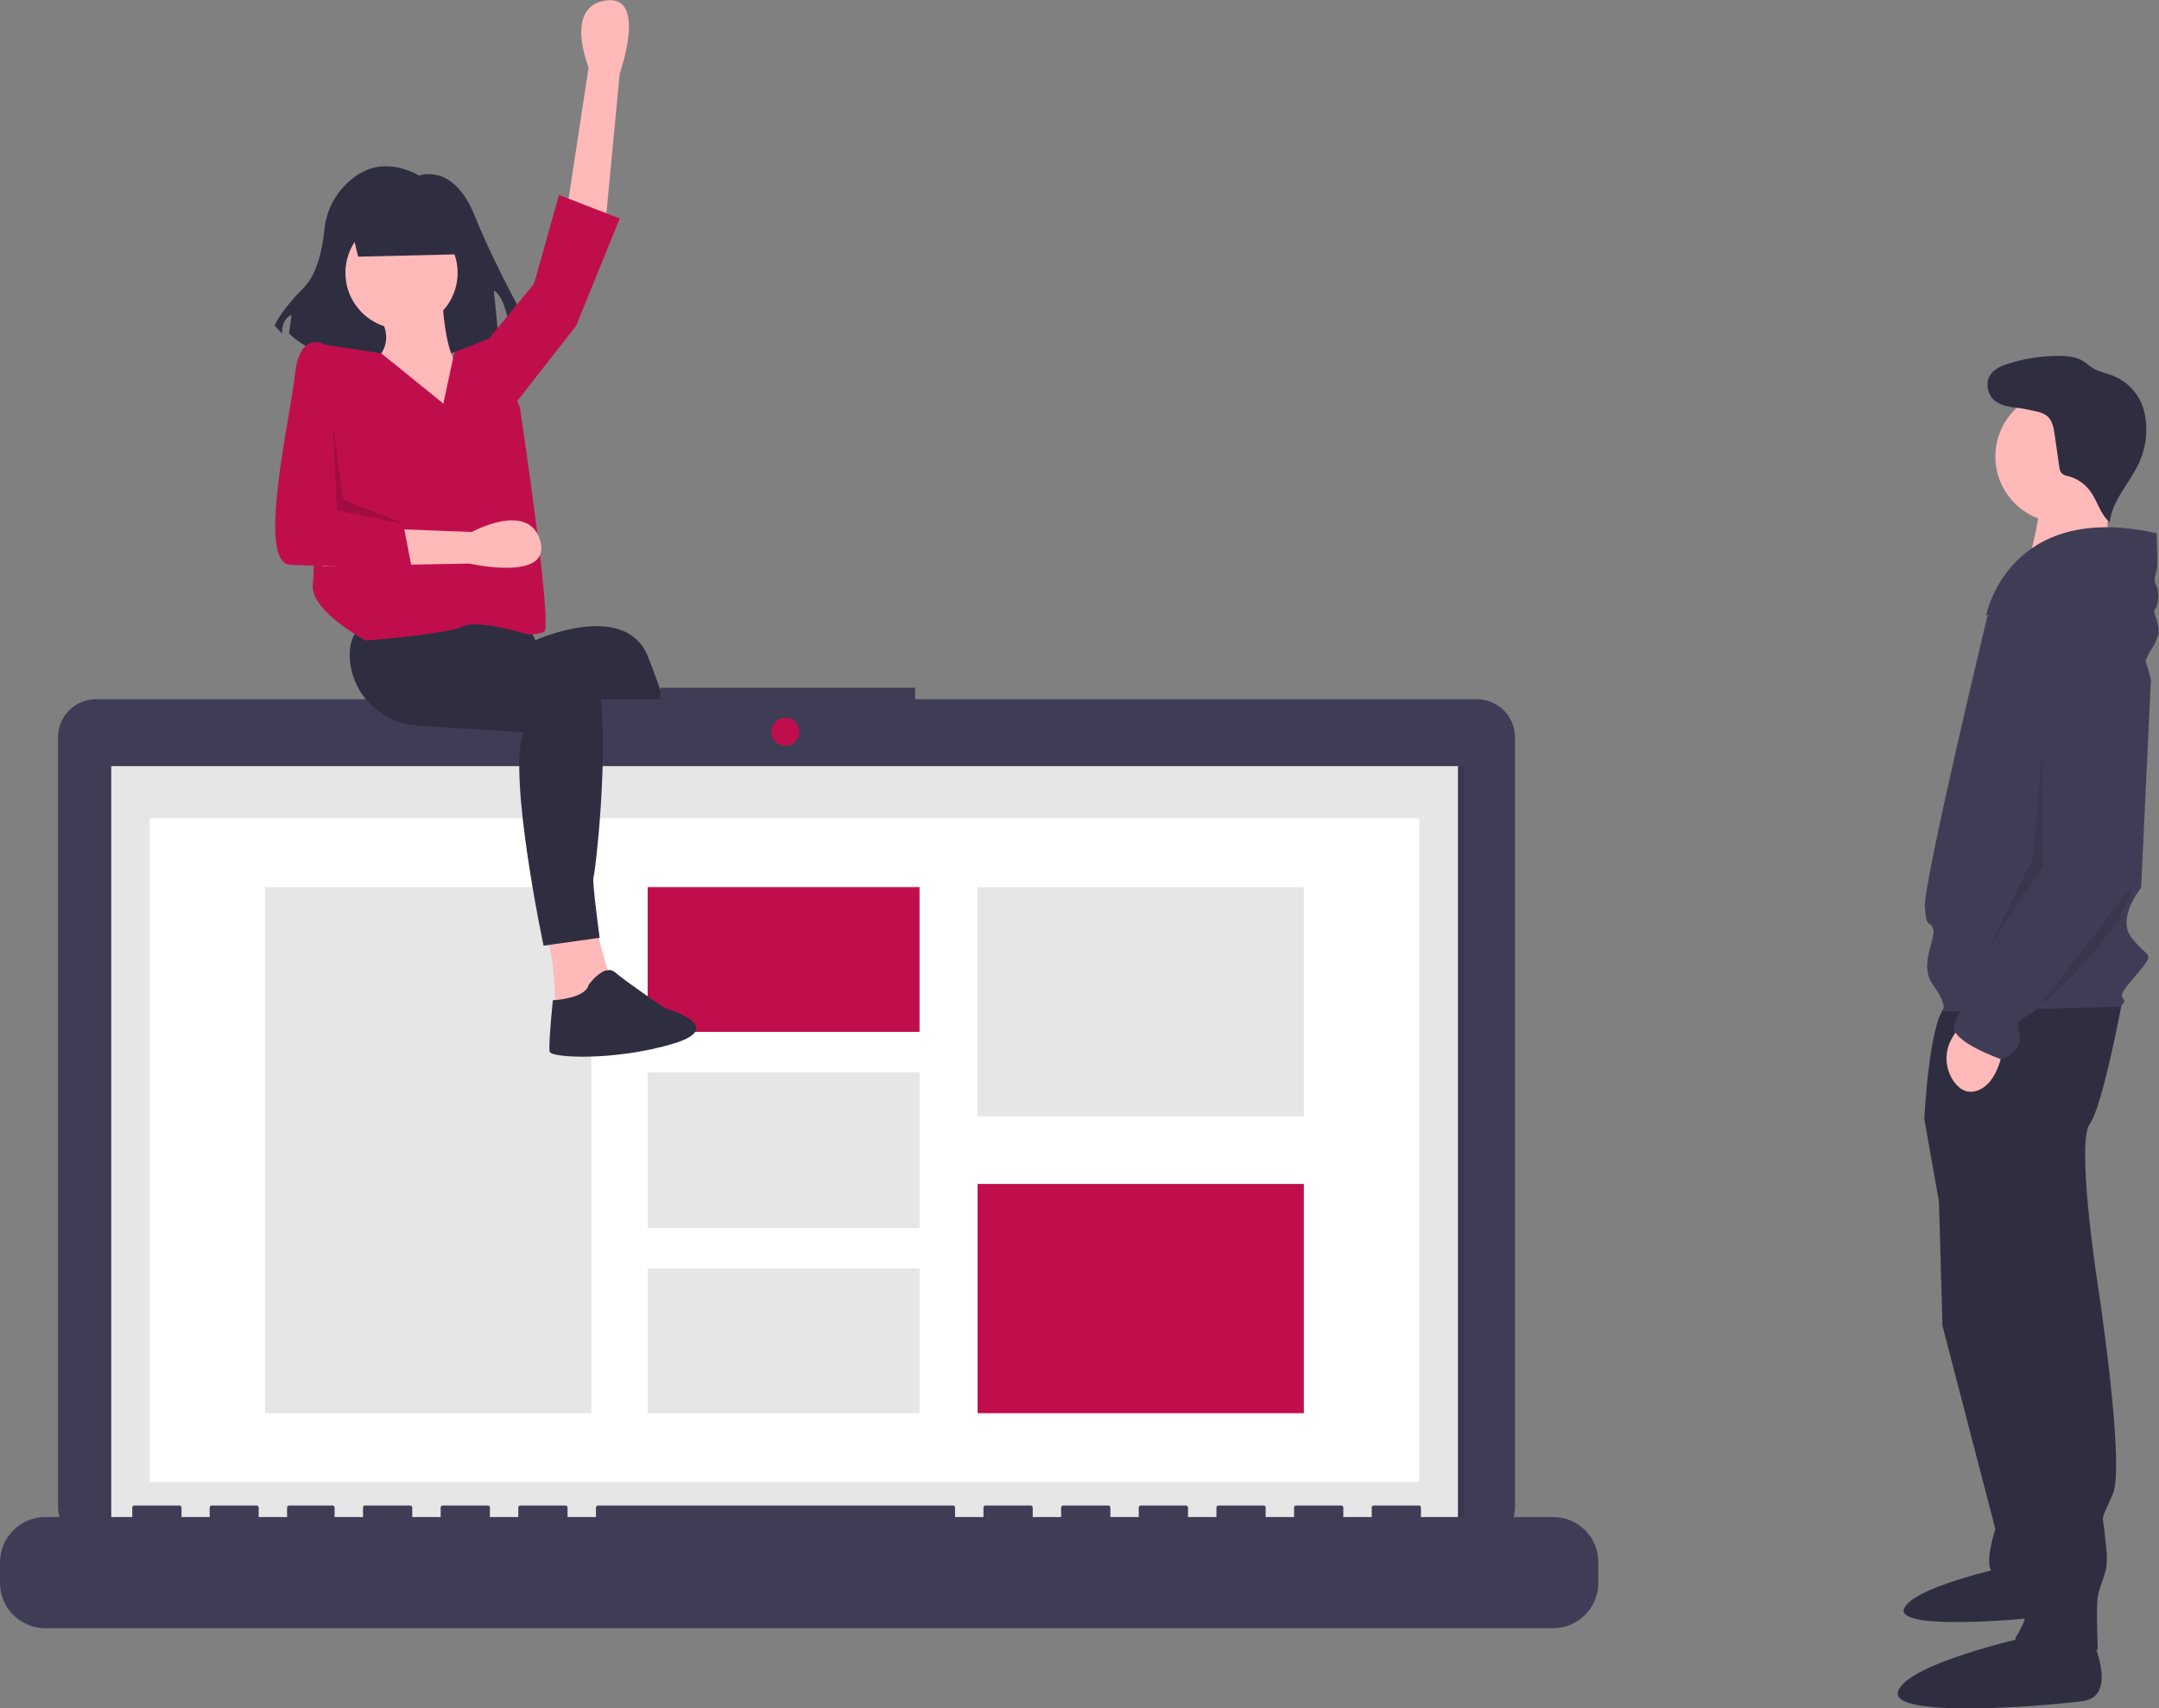 <?xml version="1.0" encoding="utf-8"?>
<!-- Generator: Adobe Illustrator 23.0.1, SVG Export Plug-In . SVG Version: 6.00 Build 0)  -->
<svg version="1.1" id="ef801be8-9fb2-4433-98fc-7ef75631d0fc"
	 xmlns="http://www.w3.org/2000/svg" xmlns:xlink="http://www.w3.org/1999/xlink" x="0px" y="0px" viewBox="0 0 881.4 697.5"
	 style="enable-background:new 0 0 881.4 697.5;" xml:space="preserve">
<rect x="0" y="0" width="881.4" height="697.5" fill="#808080" stroke="none"/>
<style type="text/css">
	.st0{fill:#FFB9B9;}
	.st1{fill:#2F2E41;}
	.st2{fill:#3F3D56;}
	.st3{opacity:0.1;enable-background:new    ;}
	.st4{fill:#C00E4D;}
	.st5{fill:#E6E6E6;}
	.st6{fill:#FFFFFF;}
	.st7{opacity:0.15;enable-background:new    ;}
</style>
<polygon class="st0" points="277.2,365.8 286.1,393.1 298.2,383 291.8,361.3 "/>
<path class="st1" d="M162.7,249.4l3.2,42.6l76.9,1.9l33.7,76.9l18.4-7.6c0,0-21-72.5-30.5-95.4s-45.8-6.4-45.8-6.4l-3.2-6.4
	L162.7,249.4z"/>
<path class="st1" d="M282.3,388c0,0,1.3,20.3,3.2,21.6s16.5-1.3,16.5-1.3s4.4,1,22.3-3.8c20.1-5.4-2.5-13.4-2.5-13.4
	s-14.6-9.5-21-14s-10.8,5.1-10.8,5.1C291.2,386.1,282.3,388,282.3,388z"/>
<path class="st1" d="M791,470.4l2,70.9l21.6,83c0,0-4.7,14.2-1.3,17.5c3.4,3.4,18.9,9.4,18.9,9.4l-12.8-176.8L791,470.4z"/>
<path class="st1" d="M837.9,641.5c0,0,7.7,16.9-3.1,18.5c-10.8,1.5-60.6,5.6-57.5-3.1s40.6-16.9,40.6-16.9L837.9,641.5z"/>
<path class="st1" d="M866.6,407.7c0,0-8.1,43.9-13.5,51.3s2.7,61.4,2.7,61.4s12.1,77.6,6.7,89.7c-5.4,12.1-4,8.1-3.4,14.8
	s2,12.1,0,18.2s-2,5.4-2.7,8.8s0,21.6,0,21.6s-29,10.1-33.7-4.7c0,0,6.7-9.4,4.7-16.9c-2.1-7.5-3.2-15.2-3.4-22.9v-14.2l-31-116.1
	l-7.4-41.8c0,0,2-42.5,9.4-46.6C802.5,406.3,866.6,407.7,866.6,407.7z"/>
<path class="st1" d="M854.5,670.2c0,0,10.1,22.3-4,24.3c-14.2,2-79.6,7.4-75.6-4c4-11.5,53.3-22.3,53.3-22.3L854.5,670.2z"/>
<circle class="st0" cx="841.6" cy="186.4" r="27"/>
<path class="st0" d="M860.6,198.3l-0.5,34.5l-33.1,0.1c0,0,8.4-27,4.6-32.6S860.6,198.3,860.6,198.3z"/>
<path class="st2" d="M811.3,251.8c0,0,23.6-30.4,41.8-17.5s25,43.2,25,43.2l-4,85c0,0-10.1,12.1-4,20.2s9.4,6.1,4.7,12.1
	s-10.1,10.8-8.1,12.8s-2,3.4-2,3.4l-71.5,2c0,0,2-2.7-4-10.8c-6.1-8.1,1.3-18.9,0-22.9c-1.3-4-2.7,0.7-3.4-8.8
	C785,361.1,811.3,251.8,811.3,251.8z"/>
<path class="st0" d="M818,425.9c0,0-1.3,16.9-11.5,19.6c-3.8,1-6.6-0.9-8.7-3.7c-4-5.5-4.2-12.9-0.5-18.6l2.5-4L818,425.9z"/>
<path class="st2" d="M880.4,217.7c0,0,0.7,13.5,0,15.5s-1.3,4,0,6.1s0.7,8.8-0.7,9.4s2.7,6.7,1.3,10.8s-2.7,5.4-3.4,6.7
	s-1.8,3.8-1.8,3.8s-19.8-42.2-36-32.1c-16.2,10.1-29,13.5-29,13.5S819.7,204.2,880.4,217.7z"/>
<path class="st2" d="M851.1,249.1c0,0,21.6,2,20.2,30.4s2,72.9,2,72.9s-37.1,56.7-43.2,60.7c-6.1,4-6.7,3.4-6.1,6.7
	c0.7,3.4,1.3,6.1-1.3,8.8c-1.6,1.6-3.4,3-5.4,4c0,0-21.6-7.4-19.6-14.2s11.5-17.5,11.5-17.5s16.2-26.3,16.9-30.4
	c0.7-4,0.7-3.4,2.7-5.4s7.4-10.1,7.4-14.2v-12.8l-5.7-68.5c-0.5-5.6,1.4-11.2,5.3-15.4C839.1,250.9,843.9,248.2,851.1,249.1z"/>
<path class="st1" d="M824.2,165.6c-3.6,1-7.4,0.1-10.2-2.3c-2.6-2.5-3.5-6.8-1.6-10c1.6-2.7,4.8-4,7.8-4.9
	c6.6-2.1,13.5-3.1,20.4-3.1c3.3,0,6.8,0.3,9.6,2c1.4,0.8,2.6,2,4,2.9c2.5,1.6,5.6,2.1,8.4,3.2c5.8,2.3,10.3,7.1,12.3,13
	c0.6,2,1,4,1.2,6.1c0.5,5.7-0.5,11.4-2.9,16.6c-3.8,8.2-10.9,15.1-11.9,24.1c-3.9-3.2-5-8.7-8-12.7c-2.2-3-5.4-5.2-9-6.1
	c-1-0.1-2-0.6-2.7-1.2c-0.5-0.7-0.8-1.6-0.9-2.5l-1.9-13.3c-0.4-2.7-0.9-5.7-3-7.5c-1.3-1-2.8-1.6-4.4-1.9
	c-3.8-0.9-7.6-1.6-11.5-1.9"/>
<path class="st3" d="M870.1,362l-37.9,49.2C832.2,411.1,867.1,382,870.1,362z"/>
<polygon class="st3" points="833.7,307.6 834.1,354 812.1,387 830.1,350 "/>
<path class="st2" d="M603,285.5H373.6v-4.7h-104v4.7H39.2c-8.6,0-15.5,6.9-15.5,15.5v314.2c0,8.6,6.9,15.5,15.5,15.5H603
	c8.6,0,15.5-6.9,15.5-15.5c0,0,0,0,0,0V301.1C618.5,292.5,611.6,285.5,603,285.5L603,285.5L603,285.5z"/>
<rect x="44.5" y="313" class="st3" width="553.3" height="312.1"/>
<circle class="st4" cx="320.6" cy="298.8" r="5.7"/>
<rect x="45.4" y="312.8" class="st5" width="549.8" height="312"/>
<rect x="61.1" y="334.1" class="st6" width="518.3" height="271"/>
<rect x="108.2" y="362.2" class="st5" width="133.2" height="214.8"/>
<rect x="264.4" y="362.2" class="st4" width="111" height="59.1"/>
<rect x="264.4" y="437.8" class="st5" width="111" height="63.6"/>
<rect x="264.4" y="517.9" class="st5" width="111" height="59.1"/>
<rect x="399.1" y="362.2" class="st5" width="133.2" height="93.6"/>
<rect x="399.1" y="483.4" class="st4" width="133.2" height="93.6"/>
<path class="st2" d="M634.1,619.4h-54v-3.9c0-0.4-0.3-0.8-0.8-0.8c0,0,0,0,0,0h-18.5c-0.4,0-0.8,0.3-0.8,0.8l0,0l0,0v3.9h-11.6v-3.9
	c0-0.4-0.3-0.8-0.8-0.8l0,0h-18.5c-0.4,0-0.8,0.3-0.8,0.8l0,0l0,0v3.9h-11.6v-3.9c0-0.4-0.3-0.8-0.8-0.8c0,0,0,0,0,0h-18.5
	c-0.4,0-0.8,0.3-0.8,0.8l0,0l0,0v3.9h-11.6v-3.9c0-0.4-0.3-0.8-0.8-0.8c0,0,0,0,0,0h-18.5c-0.4,0-0.8,0.3-0.8,0.8l0,0l0,0v3.9h-11.6
	v-3.9c0-0.4-0.3-0.8-0.8-0.8c0,0,0,0,0,0h-18.5c-0.4,0-0.8,0.3-0.8,0.8c0,0,0,0,0,0l0,0v3.9h-11.6v-3.9c0-0.4-0.3-0.8-0.8-0.8
	c0,0,0,0,0,0h-18.5c-0.4,0-0.8,0.3-0.8,0.8l0,0l0,0v3.9h-11.6v-3.9c0-0.4-0.3-0.8-0.8-0.8l0,0h-145c-0.4,0-0.8,0.3-0.8,0.8l0,0l0,0
	v3.9h-11.6v-3.9c0-0.4-0.3-0.8-0.8-0.8l0,0h-18.5c-0.4,0-0.8,0.3-0.8,0.8v3.9h-11.6v-3.9c0-0.4-0.3-0.8-0.8-0.8l0,0h-18.5
	c-0.4,0-0.8,0.3-0.8,0.8l0,0l0,0v3.9h-11.6v-3.9c0-0.4-0.3-0.8-0.8-0.8l0,0h-18.5c-0.4,0-0.8,0.3-0.8,0.8l0,0l0,0v3.9h-11.6v-3.9
	c0-0.4-0.3-0.8-0.8-0.8h0H118c-0.4,0-0.8,0.3-0.8,0.8l0,0l0,0v3.9h-11.6v-3.9c0-0.4-0.3-0.8-0.8-0.8l0,0H86.4
	c-0.4,0-0.8,0.3-0.8,0.8l0,0v3.9H74.1v-3.9c0-0.4-0.3-0.8-0.8-0.8c0,0,0,0,0,0H54.8c-0.4,0-0.8,0.3-0.8,0.8l0,0l0,0v3.9H18.5
	C8.3,619.4,0,627.7,0,637.9l0,0v8.4c0,10.2,8.3,18.5,18.5,18.5h615.5c10.2,0,18.5-8.3,18.5-18.5v-8.4
	C652.6,627.7,644.3,619.4,634.1,619.4z"/>
<path class="st1" d="M138.3,78.6c-3.4,4.5-5.4,9.9-5.9,15.5c-0.7,6.8-2.7,17.7-8.5,23.5c-8.9,8.7-11.8,15.3-11.8,15.3l3,3.3
	c0-6.6,3.9-7.6,3.9-7.6l-1,7.6c26.6,25.1,85.6,2.2,85.6,2.2l-2-19.7c4.9,2.2,6.9,17.5,6.9,17.5l7.9-2.2c0,0-13.8-24-22.6-45.9
	s-22.6-16.4-22.6-16.4C154.9,62.9,144.2,71,138.3,78.6z"/>
<path class="st0" d="M230.8,89.8l9.5-62.3c0,0-10.2-24.8,7-27.3S253,30,253,30l-5.7,59.8H230.8z"/>
<path class="st0" d="M223.1,383c3.2,5.1,3.8,31.2,3.8,31.2l22.3-14l-6.4-22.9L223.1,383z"/>
<path class="st1" d="M192,246.2c0,0-28,0-43.2,8.9c-4.9,2.9-6.3,8-6,13.7c0.9,14.9,13,26.6,27.8,27.5l43,2.7
	c-6.4,17.8,8.3,87.1,8.3,87.1l22.9-3.2c0,0-3.2-23.5-2.5-24.8s6.4-50.9,2.5-76.9s-56-15.3-56-15.3L192,246.2z"/>
<path class="st1" d="M225.7,408.4c0,0-1.9,18.4-1.3,21s26.7,3.8,50.2-3.2s-3.2-14.6-3.2-14.6s-15.9-10.8-20.3-14.6
	s-10.8,5.1-10.8,5.1C239,407.8,225.7,408.4,225.7,408.4z"/>
<ellipse transform="matrix(0.16 -0.987 0.987 0.16 27.729 255.439)" class="st0" cx="164" cy="111.4" rx="22.9" ry="22.9"/>
<path class="st0" d="M154.4,128.6c8.3,12.1-1.9,19.1-1.9,19.1l-4.5,33.1c0,0,47.7,4.5,56-1.9s-9.5-27.3-15.9-29.3
	c-6.4-1.9-7.6-28-7.6-28L154.4,128.6z"/>
<path class="st4" d="M155.7,144.3l-25.1-3.9l-2.9,27c0,0,1.3,60.4,0,71.2s21.6,22.9,21.6,22.9s33.1-2.5,39.4-5.7s26.7,3.2,26.7,3.2
	c2.3,0.1,4.5-0.2,6.7-1c3.8-1.3-9.9-91.9-9.9-91.9l-12.1-28l-14.6,5.7l-4.5,21L155.7,144.3z"/>
<polygon class="st4" points="209.8,165.5 235.2,133 253,89.2 228.2,79.6 218,115.9 200.2,137.5 199.6,141.3 "/>
<path class="st0" d="M129.6,214.8l63,2.4c0,0,23.5-12.9,28,3.8s-29,9.1-29,9.1l-60,1.1L129.6,214.8z"/>
<path class="st4" d="M135,210.3l29.3,1.9l3.8,19.7c0,0-35.6-0.6-49.6-1.3s0-59.8,1.9-77.6s11.4-12.7,11.4-12.7l5.7,4.5L135,210.3z"
	/>
<polygon class="st7" points="140.1,203.9 165.6,214.1 137.6,208.4 135.7,172.2 "/>
<polygon class="st1" points="188.2,103.8 146.2,104.8 141.2,83.8 188.2,83.8 "/>
</svg>
